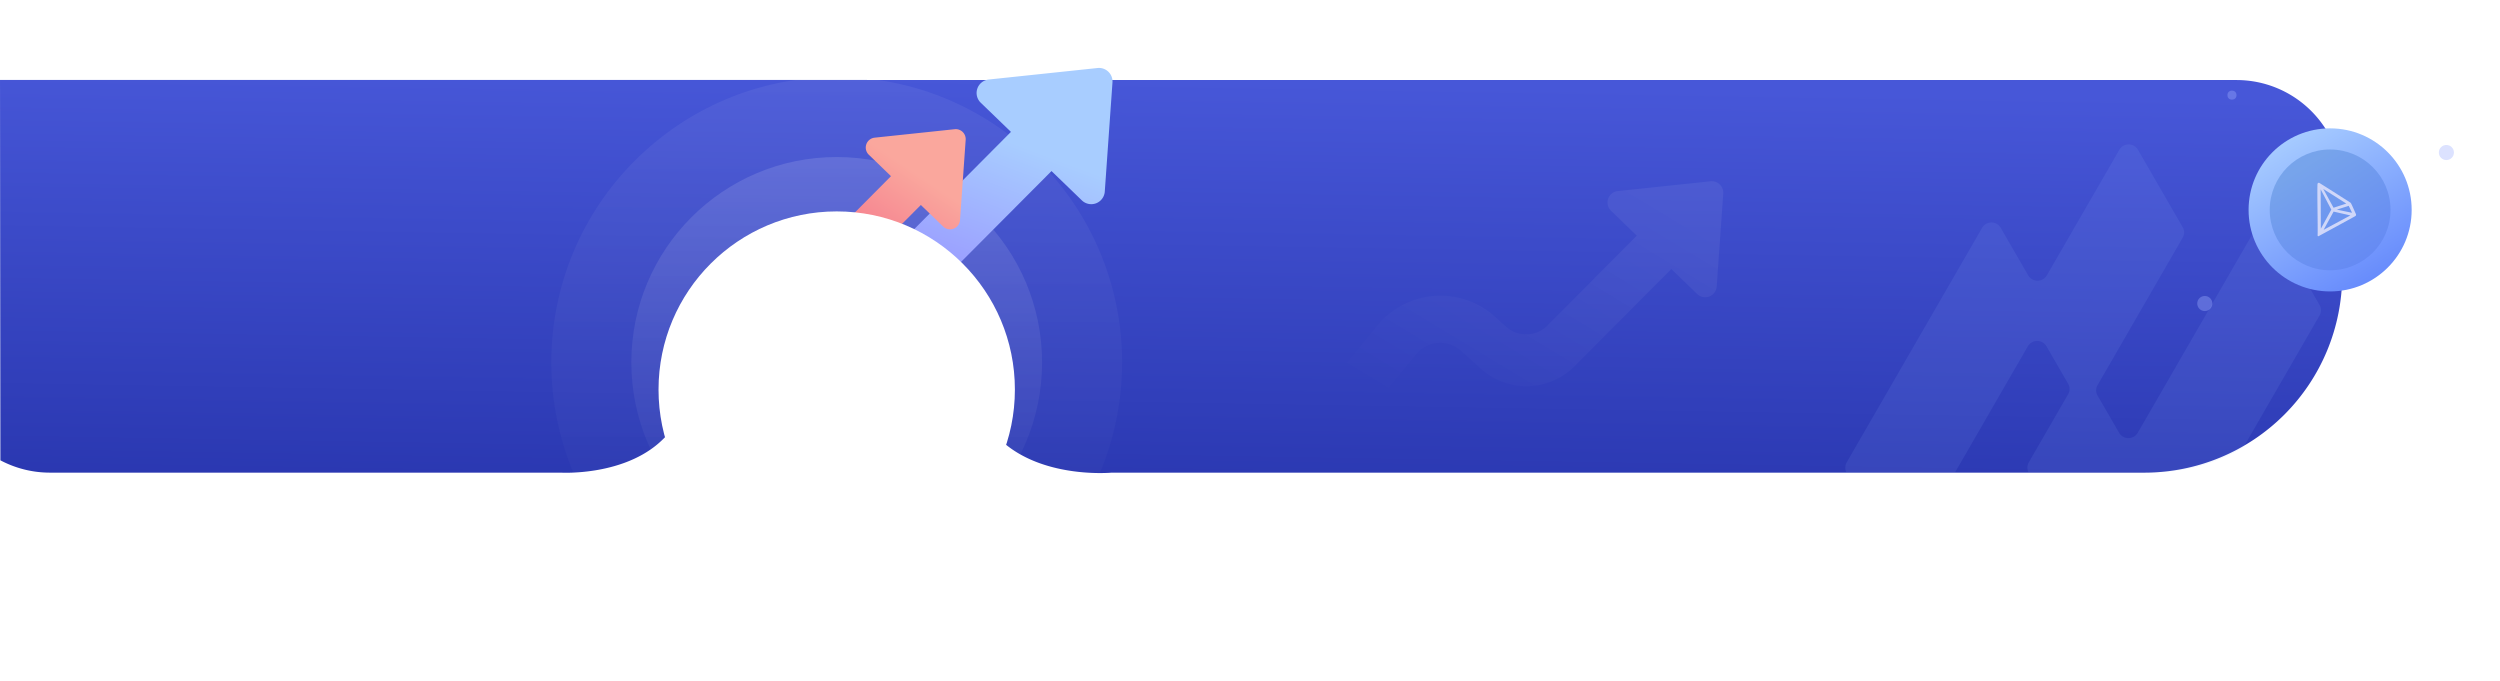 <svg xmlns="http://www.w3.org/2000/svg" xmlns:xlink="http://www.w3.org/1999/xlink" width="1655.603" height="451.001" viewBox="0 0 1655.603 451.001">
  <defs>
    <linearGradient id="linear-gradient" x1="0.5" x2="0.304" y2="1.999" gradientUnits="objectBoundingBox">
      <stop offset="0" stop-color="#4757d8"/>
      <stop offset="1" stop-color="#0f1a8c"/>
    </linearGradient>
    <clipPath id="clip-path">
      <path id="Path_9332" data-name="Path 9332" d="M0,0H1483.127c38.82,0,70.29,36.629,70.29,81.813V98.175c0,84.558-58.894,153.107-131.543,153.107H735.184s-39.027,4.323-66.9-18.6-44.605-73.093-44.605-73.093l-153.448-7.374s-11.717,52.27-37.08,77.037-64.371,22.031-64.371,22.031H70.29C31.47,251.282,0,214.653,0,169.469Z" transform="translate(-38 2591.671)" fill="url(#linear-gradient)"/>
    </clipPath>
    <linearGradient id="linear-gradient-3" x1="0.982" y1="0.234" x2="0.333" y2="0.923" gradientUnits="objectBoundingBox">
      <stop offset="0" stop-color="#fff"/>
      <stop offset="1" stop-color="#fff" stop-opacity="0"/>
    </linearGradient>
    <linearGradient id="linear-gradient-4" x1="0.241" y1="0.026" x2="0.813" y2="1" gradientUnits="objectBoundingBox">
      <stop offset="0" stop-color="#a8cdff"/>
      <stop offset="1" stop-color="#6286fc"/>
    </linearGradient>
    <filter id="Ellipse_1" x="1430.603" y="26.501" width="225" height="225" filterUnits="userSpaceOnUse">
      <feOffset input="SourceAlpha"/>
      <feGaussianBlur stdDeviation="19.5" result="blur"/>
      <feFlood flood-color="#a7ccff" flood-opacity="0.282"/>
      <feComposite operator="in" in2="blur"/>
      <feComposite in="SourceGraphic"/>
    </filter>
    <linearGradient id="linear-gradient-5" x1="0.197" y1="0.193" x2="0.721" y2="1" gradientUnits="objectBoundingBox">
      <stop offset="0" stop-color="#77a4eb"/>
      <stop offset="1" stop-color="#6589f4"/>
    </linearGradient>
    <linearGradient id="linear-gradient-6" x1="0.5" x2="0.5" y2="1" gradientUnits="objectBoundingBox">
      <stop offset="0" stop-color="#fff" stop-opacity="0.584"/>
      <stop offset="1" stop-color="#fff" stop-opacity="0"/>
    </linearGradient>
    <linearGradient id="linear-gradient-8" x1="0.848" y1="0.389" x2="0.527" y2="1.031" gradientUnits="objectBoundingBox">
      <stop offset="0" stop-color="#a8cdff"/>
      <stop offset="1" stop-color="#968fff"/>
    </linearGradient>
    <filter id="Path_9235" x="484.125" y="0" width="297.626" height="249.412" filterUnits="userSpaceOnUse">
      <feOffset dy="10" input="SourceAlpha"/>
      <feGaussianBlur stdDeviation="15" result="blur-2"/>
      <feFlood flood-color="#a0b1ff" flood-opacity="0.361"/>
      <feComposite operator="in" in2="blur-2"/>
      <feComposite in="SourceGraphic"/>
    </filter>
    <linearGradient id="linear-gradient-9" x1="0.653" y1="0.934" x2="0.97" y2="0.407" gradientUnits="objectBoundingBox">
      <stop offset="0" stop-color="#f4738a"/>
      <stop offset="1" stop-color="#faa79d"/>
    </linearGradient>
    <filter id="Path_25" x="506.461" y="55.529" width="163.057" height="169.791" filterUnits="userSpaceOnUse">
      <feOffset dy="10" input="SourceAlpha"/>
      <feGaussianBlur stdDeviation="10" result="blur-3"/>
      <feFlood flood-color="#f89697" flood-opacity="0.322"/>
      <feComposite operator="in" in2="blur-3"/>
      <feComposite in="SourceGraphic"/>
    </filter>
    <filter id="Ellipse_31" x="361.103" y="65.001" width="386" height="386" filterUnits="userSpaceOnUse">
      <feOffset dy="20" input="SourceAlpha"/>
      <feGaussianBlur stdDeviation="25" result="blur-4"/>
      <feFlood flood-color="#4757d8" flood-opacity="0.102"/>
      <feComposite operator="in" in2="blur-4"/>
      <feComposite in="SourceGraphic"/>
    </filter>
    <filter id="Ellipse_32" x="412.103" y="106.001" width="284" height="284" filterUnits="userSpaceOnUse">
      <feOffset dy="10" input="SourceAlpha"/>
      <feGaussianBlur stdDeviation="15" result="blur-5"/>
      <feFlood flood-color="#4757d8" flood-opacity="0.192"/>
      <feComposite operator="in" in2="blur-5"/>
      <feComposite in="SourceGraphic"/>
    </filter>
  </defs>
  <g id="panel" transform="translate(42.103 -2529.999)">
    <path id="Path_9257" data-name="Path 9257" d="M-4.1-45.071,1477-45a70,70,0,0,1,70,70V84a131,131,0,0,1-131,131H732.147s-38.866,3.7-66.628-15.915S621.1,136.546,621.1,136.546l-152.814-6.31s-11.669,44.723-36.927,65.914S367.252,215,367.252,215H29a69.906,69.906,0,0,1-32.843-8.167Z" transform="translate(-38 2628)" fill="url(#linear-gradient)"/>
    <g id="Mask_Group_32" data-name="Mask Group 32" clip-path="url(#clip-path)">
      <g id="Group_2511" data-name="Group 2511" transform="translate(223.934 2399.077)" opacity="0.1">
        <path id="Path_9381" data-name="Path 9381" d="M1270.089,332.956a6.866,6.866,0,0,1,0,6.864l-28.462,49.3-31.881,55.222a6.864,6.864,0,0,1-5.944,3.431H1083.741a7.148,7.148,0,0,1-6.191-10.721l26.033-45.086a6.861,6.861,0,0,0,0-6.862l-14.333-24.83a7.148,7.148,0,0,0-12.38,0l-48.533,84.069a6.865,6.865,0,0,1-5.944,3.431H963.152a7.147,7.147,0,0,1-6.189-10.721L1045.276,284.1l1.3-2.26a7.148,7.148,0,0,1,12.38,0l18.142,31.412a7.147,7.147,0,0,0,12.379,0l47.981-83.109a7.148,7.148,0,0,1,12.378,0l1.083,1.873,22.5,38.984,6.028,10.435a6.862,6.862,0,0,1,0,6.864l-56.394,97.693a6.861,6.861,0,0,0,0,6.862L1137.3,417.5a7.147,7.147,0,0,0,12.379,0l54.167-93.822L1228.1,281.67a7.147,7.147,0,0,1,12.379,0Z" transform="translate(0 0)" fill="#96bbfe"/>
        <path id="Path_9382" data-name="Path 9382" d="M1243.506,406.133h-58.084a7.148,7.148,0,0,1-6.19-10.721l4.789-8.294,24.254-42.008a7.147,7.147,0,0,1,12.379,0l29.043,50.3A7.148,7.148,0,0,1,1243.506,406.133Z" transform="translate(80.491 41.635)" fill="#fff"/>
      </g>
    </g>
    <path id="Path_9258" data-name="Path 9258" d="M0,220.311l52.406-64.022a53.923,53.923,0,0,1,76.233-4.044l7.36,6.633a19.913,19.913,0,0,0,27.313-.613l59.3-59.631-17.03-16.446a7.638,7.638,0,0,1,4.5-13.091l61.382-6.489a7.639,7.639,0,0,1,8.423,8.134l-4.342,61.571a7.638,7.638,0,0,1-12.926,4.957l-17.121-16.534-64.376,64.655a45,45,0,0,1-61.713,1.385l-13.148-11.85a20.667,20.667,0,0,0-29.216,1.55L23.688,241.566Z" transform="translate(819.217 2587.433)" opacity="0.061" fill="url(#linear-gradient-3)"/>
    <g id="images" transform="translate(-231 2151)">
      <g id="Group_4" data-name="Group 4" transform="translate(1320 -1928)">
        <g transform="matrix(1, 0, 0, 1, -1131.1, 2307)" filter="url(#Ellipse_1)">
          <circle id="Ellipse_1-2" data-name="Ellipse 1" cx="54" cy="54" r="54" transform="translate(1489.1 85)" fill="url(#linear-gradient-4)"/>
        </g>
        <circle id="Ellipse_2" data-name="Ellipse 2" cx="40" cy="40" r="40" transform="translate(372 2406)" fill="url(#linear-gradient-5)"/>
        <g id="tron" transform="translate(402.606 2427.22) rotate(22)">
          <path id="Path_12" data-name="Path 12" d="M32.528,9.954c-1.549-1.43-3.691-3.614-5.437-5.163l-.1-.072a1.972,1.972,0,0,0-.573-.32h0C22.207,3.614,2.624-.047,2.242,0a.723.723,0,0,0-.3.114l-.1.077a1.151,1.151,0,0,0-.268.434L1.55.691v.423c2.2,6.139,10.909,26.248,12.623,30.967.1.32.3.929.666.96h.083c.2,0,1.033-1.1,1.033-1.1S30.906,13.805,32.419,11.874a4.884,4.884,0,0,0,.516-.764A1.244,1.244,0,0,0,32.528,9.954ZM19.791,12.065l6.381-5.292,3.743,3.449Zm-2.478-.346-10.987-9L24.1,5.994Zm.991,2.359,11.245-1.812L16.693,27.756ZM4.834,3.614l11.56,9.81L14.721,27.766Z" fill="#d0d7f9"/>
        </g>
        <circle id="Ellipse_3" data-name="Ellipse 3" cx="5" cy="5" r="5" transform="translate(484 2403)" fill="#9fb0ff" opacity="0.367"/>
        <circle id="Ellipse_4" data-name="Ellipse 4" cx="5" cy="5" r="5" transform="translate(324 2503)" fill="#9fb0ff" opacity="0.367"/>
        <circle id="Ellipse_5" data-name="Ellipse 5" cx="3" cy="3" r="3" transform="translate(344 2367)" fill="#9fb0ff" opacity="0.367"/>
      </g>
    </g>
    <circle id="Ellipse_33" data-name="Ellipse 33" cx="189" cy="189" r="189" transform="translate(323 2581)" opacity="0.1" fill="url(#linear-gradient-6)" style="mix-blend-mode: overlay;isolation: isolate"/>
    <circle id="Ellipse_34" data-name="Ellipse 34" cx="136" cy="136" r="136" transform="translate(376 2634)" opacity="0.222" fill="url(#linear-gradient-6)" style="mix-blend-mode: overlay;isolation: isolate"/>
    <g transform="matrix(1, 0, 0, 1, -42.1, 2530)" filter="url(#Path_9235)">
      <path id="Path_9235-2" data-name="Path 9235" d="M181.617,167.852l8.641,7.787a23.379,23.379,0,0,0,32.066-.72l69.625-70.008L271.955,85.6a8.967,8.967,0,0,1,5.287-15.369l72.065-7.618a8.968,8.968,0,0,1,9.888,9.549l-5.1,72.287a8.968,8.968,0,0,1-15.175,5.82l-20.1-19.411-75.579,75.907a52.827,52.827,0,0,1-72.453,1.626l-15.436-13.912C145.383,185.5,155.6,144.411,181.617,167.852Z" transform="translate(377.53 -27.57)" fill="url(#linear-gradient-8)"/>
    </g>
    <g transform="matrix(1, 0, 0, 1, -42.1, 2530)" filter="url(#Path_25)">
      <path id="Path_25-2" data-name="Path 25" d="M140.993,145.187l51.2-51.482-14.7-14.2a6.594,6.594,0,0,1,3.888-11.3l52.994-5.6a6.6,6.6,0,0,1,7.272,7.022l-3.749,53.157a6.594,6.594,0,0,1-11.159,4.28l-14.781-14.274-55.578,55.819C141.732,183.046,134.512,151.577,140.993,145.187Z" transform="translate(397.86 12.96)" fill="url(#linear-gradient-9)"/>
    </g>
    <g transform="matrix(1, 0, 0, 1, -42.1, 2530)" filter="url(#Ellipse_31)">
      <circle id="Ellipse_31-2" data-name="Ellipse 31" cx="118" cy="118" r="118" transform="translate(436.1 120)" fill="#fff"/>
    </g>
    <g transform="matrix(1, 0, 0, 1, -42.1, 2530)" filter="url(#Ellipse_32)">
      <circle id="Ellipse_32-2" data-name="Ellipse 32" cx="97" cy="97" r="97" transform="translate(457.1 141)" fill="#fff" opacity="0.327"/>
    </g>
  </g>
</svg>
